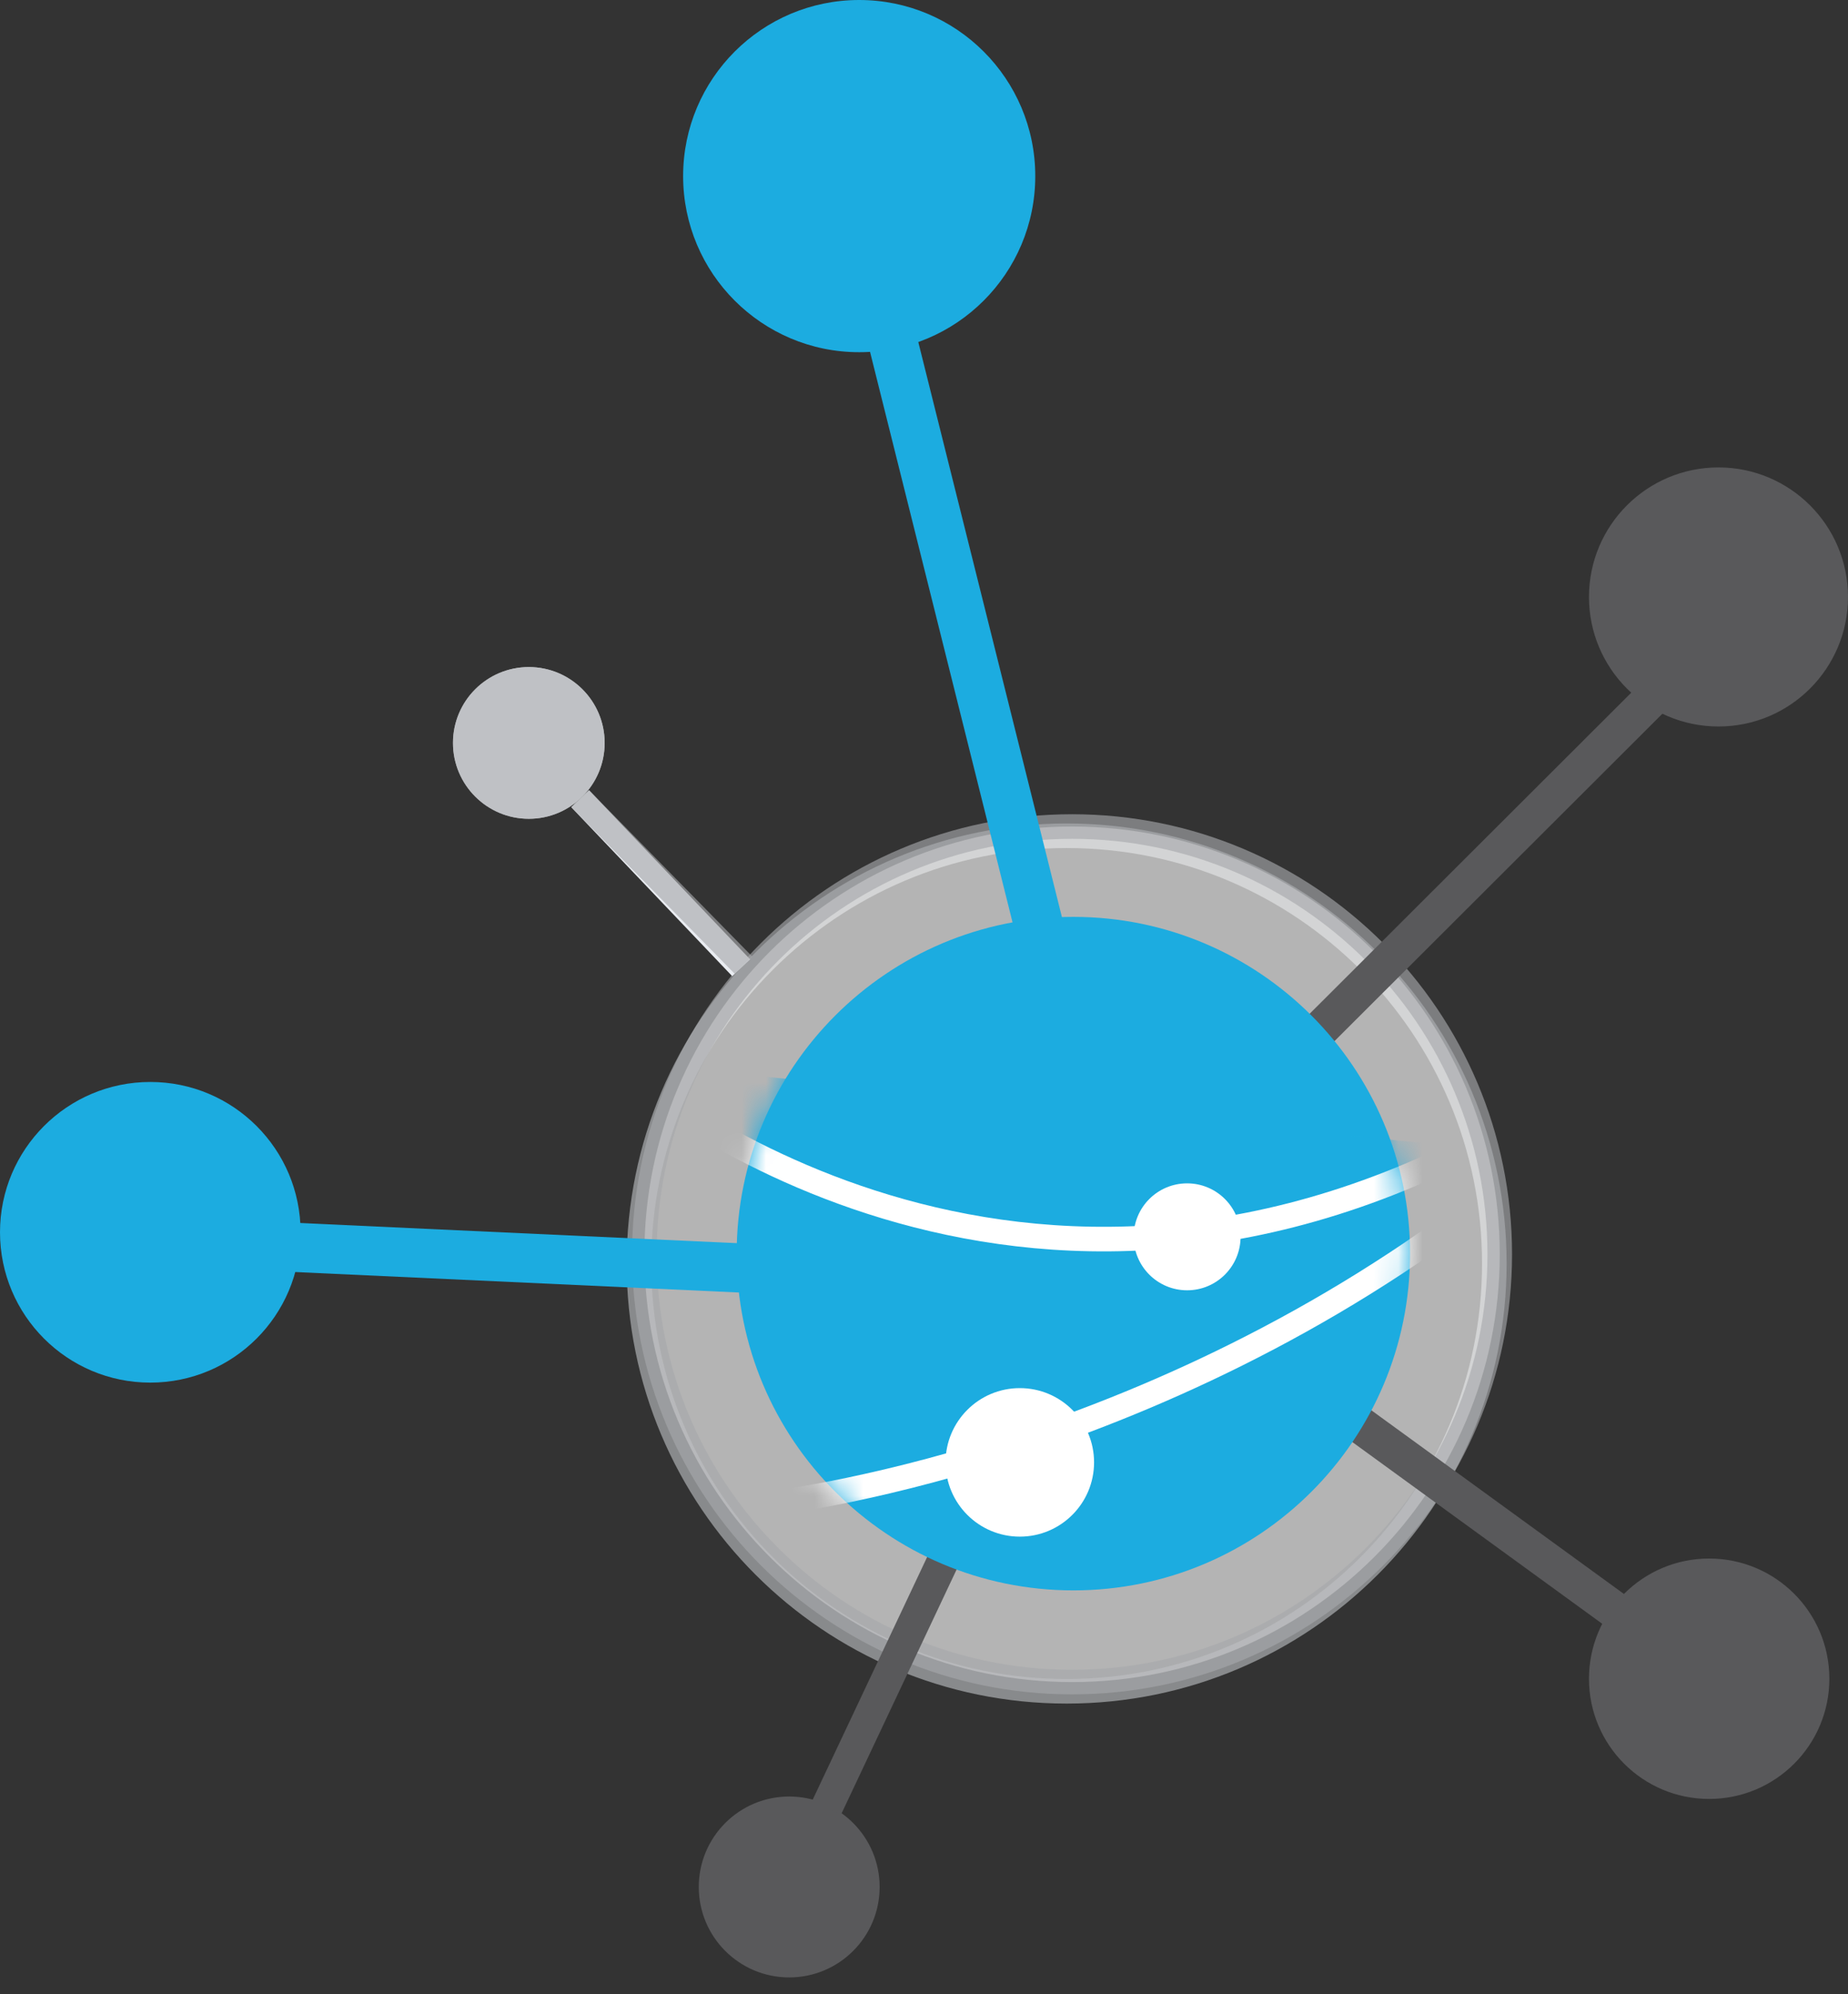 <svg width="76" height="82" viewBox="0 0 76 82" fill="none" xmlns="http://www.w3.org/2000/svg">
<rect x="0" y="0" width="76" height="82" fill="#333333" stroke="none"/>
<g clip-path="url(#clip0_2588_16901)">
<path opacity="0.47" d="M43.866 69.542C53.581 69.542 61.455 61.667 61.455 51.953C61.455 42.239 53.581 34.364 43.866 34.364C34.152 34.364 26.277 42.239 26.277 51.953C26.277 61.667 34.152 69.542 43.866 69.542Z" stroke="#E9ECF1" stroke-width="1.011" stroke-miterlimit="10"/>
<path opacity="0.63" d="M44.089 69.163C53.803 69.163 61.678 61.288 61.678 51.574C61.678 41.859 53.803 33.985 44.089 33.985C34.375 33.985 26.5 41.859 26.5 51.574C26.5 61.288 34.375 69.163 44.089 69.163Z" fill="white" stroke="#A7A9AC" stroke-width="1.011" stroke-miterlimit="10"/>
<path d="M23.859 32.841L30.479 39.79" stroke="#E9ECF1" stroke-width="1.011" stroke-miterlimit="10"/>
<path d="M21.748 33.667C23.471 33.667 24.867 32.27 24.867 30.548C24.867 28.825 23.471 27.428 21.748 27.428C20.026 27.428 18.629 28.825 18.629 30.548C18.629 32.27 20.026 33.667 21.748 33.667Z" fill="#E9ECF1"/>
<path d="M70.29 69.026L50.539 54.666" stroke="#59595B" stroke-width="1.517" stroke-miterlimit="10"/>
<path d="M32.456 77.588L43.27 54.666" stroke="#59595B" stroke-width="1.315" stroke-miterlimit="10"/>
<path d="M6.181 51.016L44.142 52.768" stroke="#1CACE0" stroke-width="2.023" stroke-miterlimit="10"/>
<path d="M70.674 25.972L48.109 48.497" stroke="#59595B" stroke-width="1.517" stroke-miterlimit="10"/>
<path d="M36.125 11.671L43.27 40.272" stroke="#1CACE0" stroke-width="2.023" stroke-miterlimit="10"/>
<path d="M35.335 14.482C39.334 14.482 42.576 11.24 42.576 7.241C42.576 3.242 39.334 0 35.335 0C31.336 0 28.094 3.242 28.094 7.241C28.094 11.24 31.336 14.482 35.335 14.482Z" fill="#1CACE0"/>
<path d="M6.181 56.85C9.595 56.85 12.362 54.083 12.362 50.669C12.362 47.256 9.595 44.488 6.181 44.488C2.767 44.488 0 47.256 0 50.669C0 54.083 2.767 56.85 6.181 56.85Z" fill="#1CACE0"/>
<path d="M70.674 29.821C73.587 29.821 75.949 27.459 75.949 24.546C75.949 21.632 73.587 19.27 70.674 19.27C67.76 19.27 65.398 21.632 65.398 24.546C65.398 27.459 67.76 29.821 70.674 29.821Z" fill="#59595B" stroke="#59595B" stroke-width="0.101" stroke-miterlimit="10"/>
<path d="M70.29 73.918C72.992 73.918 75.183 71.728 75.183 69.026C75.183 66.324 72.992 64.134 70.29 64.134C67.588 64.134 65.398 66.324 65.398 69.026C65.398 71.728 67.588 73.918 70.29 73.918Z" fill="#59595B" stroke="#59595B" stroke-width="0.101" stroke-miterlimit="10"/>
<path d="M32.456 81.257C34.482 81.257 36.125 79.614 36.125 77.588C36.125 75.562 34.482 73.919 32.456 73.919C30.43 73.919 28.788 75.562 28.788 77.588C28.788 79.614 30.43 81.257 32.456 81.257Z" fill="#59595B" stroke="#59595B" stroke-width="0.101" stroke-miterlimit="10"/>
<path d="M44.143 65.393C51.79 65.393 57.989 59.194 57.989 51.546C57.989 43.899 51.79 37.7 44.143 37.7C36.495 37.7 30.296 43.899 30.296 51.546C30.296 59.194 36.495 65.393 44.143 65.393Z" fill="#1CACE0"/>
<mask id="mask0_2588_16901" style="mask-type:alpha" maskUnits="userSpaceOnUse" x="30" y="37" width="28" height="29">
<path d="M44.089 65.42C51.736 65.42 57.936 59.221 57.936 51.574C57.936 43.926 51.736 37.727 44.089 37.727C36.442 37.727 30.242 43.926 30.242 51.574C30.242 59.221 36.442 65.42 44.089 65.42Z" fill="#1CACE0"/>
</mask>
<g mask="url(#mask0_2588_16901)">
<path d="M25.162 43.637C25.162 43.637 40.289 57.376 60.414 47.188Z" fill="#1CACE0"/>
<path d="M25.162 43.637C25.162 43.637 40.289 57.376 60.414 47.188" stroke="white" stroke-width="1.011" stroke-miterlimit="10"/>
<path d="M31.004 61.91C31.004 61.91 45.959 60.493 60.099 50.063" stroke="white" stroke-width="1.011" stroke-miterlimit="10"/>
</g>
<path d="M41.941 63.183C43.627 63.183 44.994 61.816 44.994 60.129C44.994 58.443 43.627 57.076 41.941 57.076C40.254 57.076 38.887 58.443 38.887 60.129C38.887 61.816 40.254 63.183 41.941 63.183Z" fill="white"/>
<path d="M48.821 53.054C50.035 53.054 51.019 52.07 51.019 50.855C51.019 49.641 50.035 48.657 48.821 48.657C47.606 48.657 46.622 49.641 46.622 50.855C46.622 52.07 47.606 53.054 48.821 53.054Z" fill="white"/>
<path opacity="0.63" d="M23.859 32.841L30.58 39.689" stroke="#A7A9AC" stroke-width="1.011" stroke-miterlimit="10"/>
<path opacity="0.63" d="M21.748 33.667C23.471 33.667 24.867 32.27 24.867 30.548C24.867 28.825 23.471 27.428 21.748 27.428C20.026 27.428 18.629 28.825 18.629 30.548C18.629 32.27 20.026 33.667 21.748 33.667Z" fill="#A7A9AC"/>
</g>
<defs>
<clipPath id="clip0_2588_16901">
<rect width="76" height="81.307" fill="white"/>
</clipPath>
</defs>
</svg>
